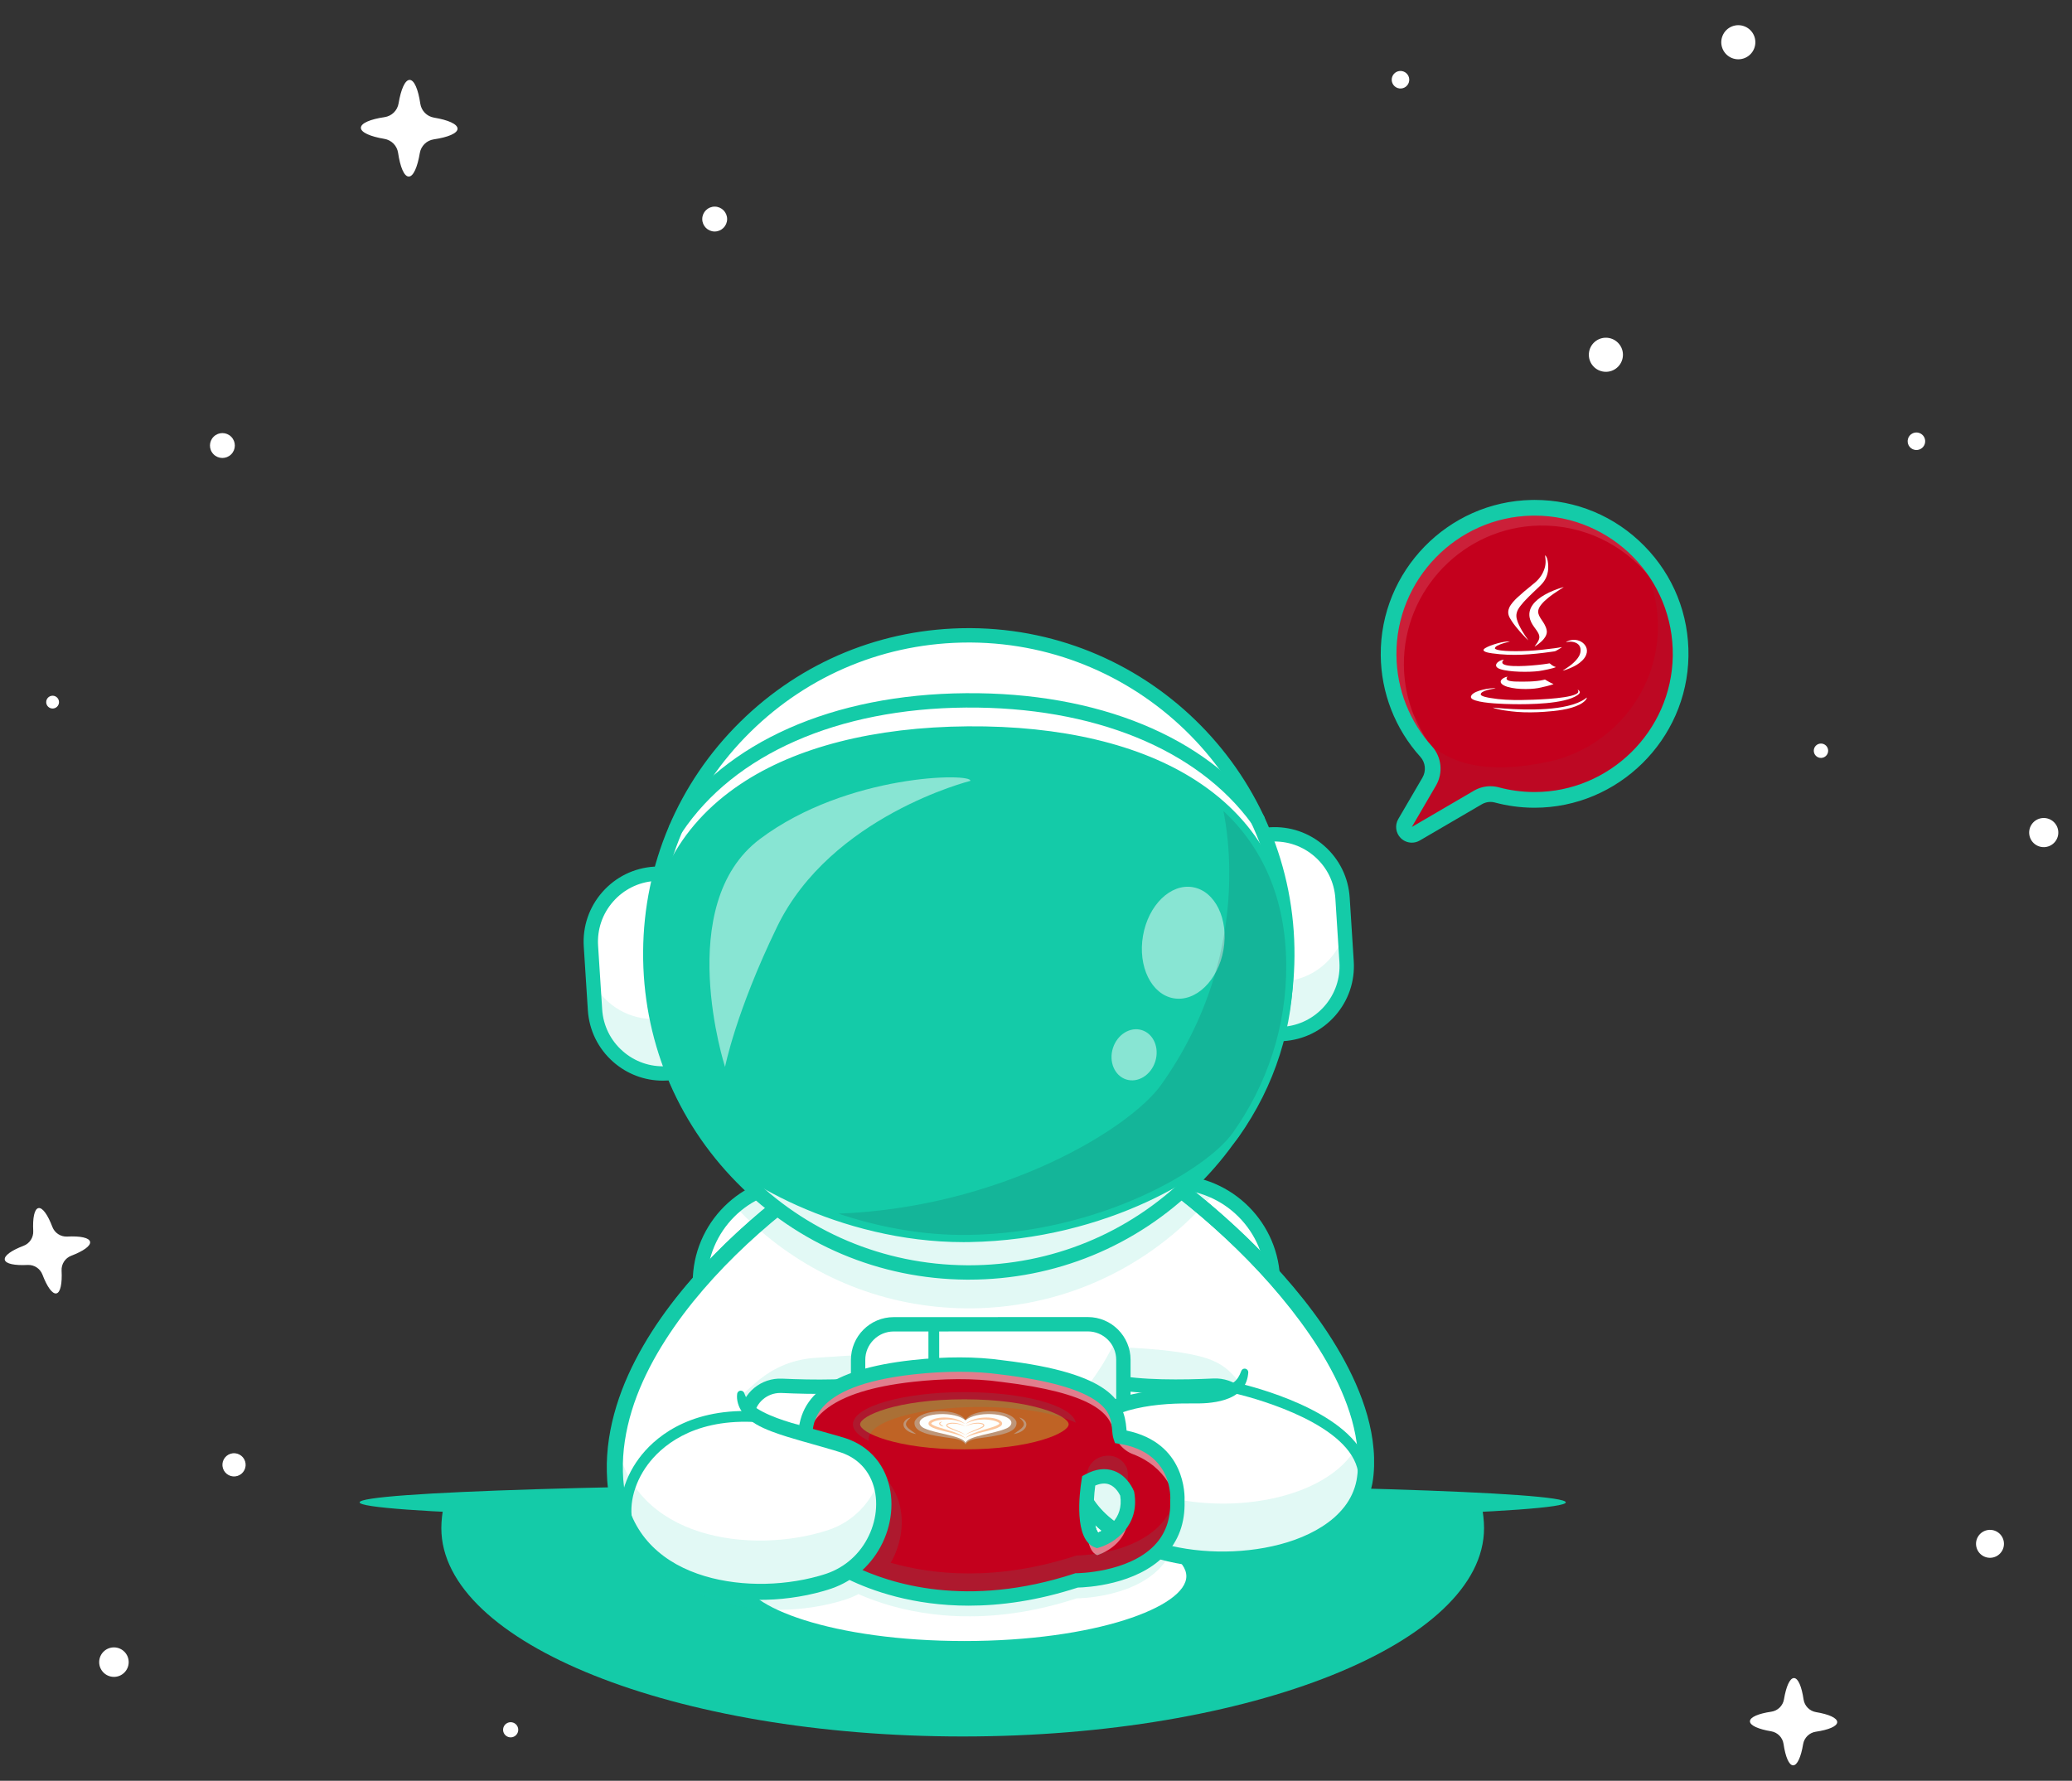 <svg width="121" height="104" viewBox="0 0 121 104" fill="none" xmlns="http://www.w3.org/2000/svg">
<rect x="0" y="0" width="121" height="104" fill="#333333" stroke="none"/>
<path d="M74.335 74.89V84.735C74.335 87.948 71.708 90.575 68.496 90.575H46.71C43.499 90.575 40.872 87.948 40.872 84.735V74.89C40.872 74.873 40.872 74.855 40.873 74.838C40.888 73.086 41.685 71.511 42.931 70.449C43.951 69.578 45.272 69.05 46.71 69.05H68.496C69.375 69.05 70.21 69.248 70.96 69.6C72.828 70.476 74.164 72.316 74.32 74.468C74.33 74.608 74.335 74.748 74.335 74.89Z" fill="white"/>
<path d="M68.496 90.994H46.711C43.26 90.994 40.453 88.187 40.453 84.736V74.89C40.453 71.439 43.26 68.631 46.711 68.631H68.496C71.947 68.631 74.754 71.439 74.754 74.89V84.736C74.754 88.187 71.947 90.994 68.496 90.994ZM46.71 69.469C43.722 69.469 41.291 71.901 41.291 74.89V84.735C41.291 87.724 43.722 90.156 46.71 90.156H68.496C71.484 90.156 73.915 87.724 73.915 84.735V74.89C73.915 71.901 71.484 69.469 68.496 69.469H46.71Z" fill="#14CBA8"/>
<path d="M79.732 86.22C79.606 87.341 79.044 88.27 78.195 89.006C75.834 91.054 71.257 91.604 67.69 90.575C65.247 89.872 63.278 88.429 62.819 86.22L52.546 90.575L48.314 92.37C44.67 93.541 39.359 93.14 37.05 89.784C36.399 88.841 35.986 87.663 35.915 86.22C35.715 82.188 37.91 78.211 40.874 74.838C41.885 73.686 42.986 72.605 44.113 71.615C45.189 70.67 46.287 69.808 47.352 69.05C48.962 67.903 50.497 66.992 51.758 66.381H64.22C65.508 67.066 66.923 67.977 68.359 69.05C68.965 69.503 69.575 69.987 70.18 70.493C71.62 71.699 73.037 73.044 74.321 74.468C77.693 78.21 80.15 82.494 79.732 86.22Z" fill="white"/>
<g opacity="0.35">
<path opacity="0.35" d="M78.194 89.006C75.833 91.054 71.256 91.604 67.689 90.575C65.246 89.872 63.277 88.429 62.818 86.22L52.545 90.575L48.313 92.37C44.669 93.541 39.358 93.14 37.049 89.784C37.946 87.738 39.301 85.779 40.873 83.99C41.884 82.838 42.985 81.756 44.112 80.767C45.188 79.821 46.388 79.368 47.692 79.294C50.111 79.158 67.24 77.732 70.959 79.521C72.653 80.336 73.036 82.195 74.32 83.62C75.867 85.337 77.221 87.168 78.194 89.006Z" fill="#14CBA8"/>
</g>
<path d="M51.607 84.529C49.865 85.235 47.169 85.088 45.331 84.867C44.228 84.734 43.454 83.716 43.616 82.618C43.764 81.615 44.646 80.885 45.658 80.932C47.378 81.012 49.957 81.049 51.59 80.686" fill="white"/>
<g opacity="0.35">
<path opacity="0.35" d="M51.607 84.529C49.865 85.236 47.168 85.088 45.33 84.867C44.228 84.734 43.454 83.716 43.616 82.618C43.648 82.394 43.719 82.183 43.819 81.992C44.109 82.546 44.659 82.954 45.33 83.035C47.165 83.257 49.856 83.404 51.599 82.701L51.607 84.529Z" fill="#14CBA8"/>
</g>
<path d="M48.138 85.469C47.134 85.469 46.135 85.386 45.28 85.283C44.635 85.205 44.062 84.877 43.667 84.36C43.271 83.842 43.106 83.202 43.201 82.556C43.381 81.335 44.445 80.456 45.678 80.514C47.472 80.597 49.939 80.624 51.498 80.278C51.73 80.226 52.307 80.226 52.654 81.341C53.013 82.493 52.978 84.426 51.764 84.918C50.747 85.33 49.438 85.469 48.138 85.469ZM45.565 81.35C44.797 81.35 44.144 81.909 44.031 82.678C43.969 83.098 44.076 83.514 44.333 83.851C44.59 84.187 44.962 84.4 45.381 84.45C47.245 84.675 49.812 84.805 51.449 84.141C51.873 83.969 51.976 83.281 52 82.993C52.077 82.081 51.788 81.275 51.621 81.109C49.97 81.462 47.462 81.436 45.639 81.351C45.614 81.35 45.589 81.35 45.565 81.35Z" fill="#14CBA8"/>
<path d="M64.933 84.525C66.675 85.23 69.371 85.081 71.209 84.858C72.311 84.725 73.085 83.707 72.922 82.608C72.774 81.606 71.891 80.876 70.879 80.924C69.159 81.005 66.581 81.044 64.947 80.682" fill="white"/>
<g opacity="0.35">
<path opacity="0.35" d="M71.209 84.859C69.371 85.081 66.675 85.231 64.932 84.525L64.939 82.68C66.682 83.381 69.373 83.233 71.208 83.01C71.876 82.93 72.422 82.524 72.714 81.973C72.817 82.166 72.889 82.38 72.923 82.608C73.085 83.707 72.311 84.725 71.209 84.859Z" fill="#14CBA8"/>
</g>
<path d="M68.389 85.463C67.094 85.463 65.79 85.324 64.775 84.914C63.562 84.423 63.525 82.489 63.883 81.337C64.229 80.222 64.806 80.221 65.038 80.273C66.599 80.618 69.065 80.59 70.859 80.505C72.091 80.448 73.156 81.325 73.337 82.546C73.432 83.192 73.267 83.832 72.872 84.351C72.478 84.868 71.905 85.196 71.259 85.275C70.401 85.379 69.397 85.463 68.389 85.463ZM64.916 81.104C64.749 81.27 64.461 82.077 64.538 82.989C64.562 83.277 64.665 83.965 65.089 84.136C66.727 84.799 69.293 84.668 71.158 84.442C71.578 84.391 71.949 84.178 72.205 83.842C72.462 83.505 72.57 83.089 72.507 82.669C72.39 81.875 71.697 81.307 70.898 81.343C69.075 81.429 66.568 81.457 64.916 81.104Z" fill="#14CBA8"/>
<path d="M65.604 79.412L65.606 85.57C65.607 86.713 64.672 87.649 63.53 87.649L52.191 87.653C51.05 87.653 50.115 86.718 50.114 85.575L50.112 79.417C50.112 78.275 51.047 77.34 52.187 77.34L63.526 77.336C64.199 77.336 64.799 77.66 65.18 78.159C65.446 78.507 65.604 78.942 65.604 79.412Z" fill="white"/>
<g opacity="0.35">
<path opacity="0.35" d="M65.604 79.412L65.606 85.57C65.606 86.713 64.672 87.649 63.529 87.649L52.191 87.653C51.05 87.653 50.114 86.718 50.114 85.575L50.113 83.272C52.48 85.028 57.644 86.246 60.87 83.615C63.429 81.529 64.634 79.443 65.18 78.159C65.445 78.507 65.604 78.942 65.604 79.412Z" fill="#14CBA8"/>
</g>
<path d="M52.19 88.072C50.814 88.072 49.695 86.952 49.694 85.576L49.692 79.417C49.692 78.041 50.811 76.921 52.187 76.921L63.526 76.917C63.526 76.917 63.527 76.917 63.527 76.917C64.903 76.917 66.022 78.036 66.022 79.412L66.025 85.571C66.025 86.948 64.906 88.067 63.53 88.068L52.191 88.072C52.19 88.072 52.19 88.072 52.19 88.072ZM63.529 87.649H63.531H63.529ZM63.527 77.755C63.527 77.755 63.527 77.755 63.526 77.755L52.187 77.759C51.747 77.759 51.331 77.932 51.017 78.246C50.703 78.561 50.53 78.977 50.531 79.417L50.533 85.576C50.533 86.016 50.706 86.432 51.02 86.746C51.334 87.06 51.75 87.233 52.19 87.233C52.19 87.233 52.19 87.233 52.19 87.233L63.529 87.229C64.443 87.229 65.186 86.485 65.186 85.571L65.184 79.412C65.184 78.498 64.44 77.755 63.527 77.755Z" fill="#14CBA8"/>
<path d="M63.141 83.759C63.84 83.06 63.84 81.926 63.141 81.226C62.442 80.527 61.308 80.527 60.609 81.226C59.91 81.926 59.91 83.06 60.609 83.759C61.308 84.459 62.442 84.459 63.141 83.759Z" fill="#14CBA8"/>
<g opacity="0.35">
<path opacity="0.35" d="M63.666 82.492C63.666 83.481 62.865 84.283 61.876 84.283C60.887 84.283 60.085 83.482 60.085 82.493C60.085 82.264 60.128 82.046 60.208 81.845C60.466 82.513 61.115 82.986 61.875 82.985C62.635 82.985 63.285 82.512 63.542 81.844C63.622 82.045 63.666 82.263 63.666 82.492Z" fill="#14CBA8"/>
</g>
<path d="M61.876 84.598C60.715 84.598 59.771 83.654 59.77 82.493C59.77 81.332 60.714 80.388 61.875 80.387H61.875C63.036 80.387 63.98 81.331 63.98 82.492C63.98 83.653 63.037 84.597 61.876 84.598C61.876 84.598 61.876 84.598 61.876 84.598ZM61.875 81.016H61.875C61.061 81.016 60.399 81.679 60.399 82.493C60.4 83.307 61.062 83.969 61.876 83.969H61.876C62.69 83.969 63.352 83.306 63.352 82.492C63.351 81.678 62.689 81.016 61.875 81.016Z" fill="#14CBA8"/>
<path d="M56.803 87.965C56.629 87.965 56.489 87.825 56.489 87.651L56.487 83.416L54.219 81.709L54.218 77.338C54.218 77.165 54.358 77.024 54.532 77.024C54.706 77.024 54.846 77.165 54.846 77.338L54.848 81.395L57.116 83.102L57.117 87.65C57.117 87.825 56.977 87.965 56.803 87.965Z" fill="#14CBA8"/>
<path d="M86.665 89.243C86.665 95.963 73.034 101.411 56.219 101.411C39.404 101.411 25.773 95.963 25.773 89.243C25.773 88.822 25.827 88.342 25.932 87.811H86.507C86.612 88.342 86.665 88.822 86.665 89.243Z" fill="#14CBA8"/>
<path d="M70.379 95.338L69.907 95.411C69.812 95.426 69.738 95.5 69.723 95.594L69.65 96.067L69.578 95.594C69.563 95.5 69.489 95.425 69.394 95.411L68.922 95.338L69.394 95.265C69.489 95.251 69.563 95.177 69.578 95.082L69.65 94.609L69.723 95.082C69.738 95.177 69.812 95.251 69.907 95.265L70.379 95.338Z" fill="#14CBA8"/>
<path d="M57.15 97.303L56.677 97.376C56.583 97.391 56.508 97.465 56.494 97.56L56.421 98.032L56.348 97.56C56.333 97.465 56.259 97.391 56.165 97.376L55.692 97.303L56.165 97.231C56.259 97.216 56.334 97.142 56.348 97.047L56.421 96.575L56.494 97.047C56.508 97.142 56.583 97.216 56.677 97.231L57.15 97.303Z" fill="#14CBA8"/>
<path d="M63.511 98.701L63.036 98.774C62.941 98.789 62.866 98.863 62.852 98.959L62.778 99.434L62.705 98.959C62.69 98.863 62.615 98.789 62.52 98.774L62.045 98.701L62.52 98.627C62.615 98.613 62.69 98.538 62.705 98.442L62.778 97.967L62.852 98.442C62.866 98.538 62.941 98.613 63.036 98.627L63.511 98.701Z" fill="#14CBA8"/>
<path d="M82.12 91.195L81.365 91.311C81.214 91.335 81.095 91.453 81.072 91.604L80.955 92.359L80.839 91.604C80.815 91.453 80.697 91.335 80.546 91.311L79.791 91.195L80.546 91.078C80.697 91.055 80.815 90.936 80.839 90.785L80.955 90.03L81.072 90.785C81.095 90.936 81.214 91.055 81.365 91.078L82.12 91.195Z" fill="#14CBA8"/>
<path d="M56.219 88.824C75.671 88.824 91.439 88.339 91.439 87.739C91.439 87.14 75.671 86.654 56.219 86.654C36.768 86.654 21 87.14 21 87.739C21 88.339 36.768 88.824 56.219 88.824Z" fill="#14CBA8"/>
<path d="M69.699 92.052C69.699 94.374 63.708 96.255 56.318 96.255C51.132 96.255 46.636 95.329 44.414 93.975C43.47 93.398 42.937 92.745 42.937 92.052C42.937 90.791 44.702 89.66 47.5 88.891C47.579 88.869 47.658 88.847 47.738 88.827C50.061 88.217 53.053 87.849 56.318 87.849C58.951 87.849 61.405 88.088 63.474 88.501C64.336 88.672 65.131 88.873 65.844 89.1C66.95 89.453 67.861 89.866 68.518 90.322C69.277 90.85 69.699 91.436 69.699 92.052Z" fill="white"/>
<path d="M56.318 96.675C52.702 96.675 49.297 96.231 46.73 95.425C43.974 94.559 42.518 93.393 42.518 92.053C42.518 90.712 43.974 89.546 46.73 88.681C49.297 87.874 52.702 87.43 56.318 87.43C59.934 87.43 63.339 87.874 65.906 88.681C68.662 89.546 70.118 90.712 70.118 92.053C70.118 93.393 68.662 94.559 65.906 95.425C63.339 96.231 59.934 96.675 56.318 96.675ZM56.318 88.268C48.679 88.268 43.356 90.263 43.356 92.052C43.356 93.843 48.679 95.837 56.318 95.837C63.957 95.837 69.28 93.843 69.28 92.052C69.28 90.263 63.957 88.268 56.318 88.268Z" fill="#14CBA8"/>
<path d="M64.061 90.413L63.93 90.364C62.706 89.905 63.035 87.223 63.164 86.412L63.197 86.207L63.38 86.109C63.985 85.783 64.552 85.714 65.065 85.904C65.871 86.203 66.202 87.041 66.215 87.077L66.23 87.114L66.237 87.154C66.585 89.124 65.054 90.121 64.196 90.374L64.061 90.413ZM63.961 86.758C63.806 87.903 63.848 89.173 64.128 89.506C64.56 89.324 65.636 88.726 65.419 87.347C65.365 87.232 65.154 86.829 64.769 86.689C64.537 86.605 64.266 86.628 63.961 86.758Z" fill="#14CBA8"/>
<path d="M64.061 90.413L63.93 90.364C62.706 89.905 63.035 87.223 63.164 86.412L63.197 86.207L63.38 86.109C63.985 85.783 64.552 85.714 65.065 85.904C65.871 86.203 66.202 87.041 66.215 87.077L66.23 87.114L66.237 87.154C66.585 89.124 65.054 90.121 64.196 90.374L64.061 90.413ZM63.961 86.758C63.806 87.903 63.848 89.173 64.128 89.506C64.56 89.324 65.636 88.726 65.419 87.347C65.365 87.232 65.154 86.829 64.769 86.689C64.537 86.605 64.266 86.628 63.961 86.758Z" fill="#14CBA8"/>
<path d="M82.448 48.754C82.329 48.754 82.212 48.708 82.123 48.619C81.976 48.472 81.947 48.244 82.052 48.064L83.46 45.65C83.791 45.083 83.721 44.377 83.285 43.894C81.886 42.344 81.106 40.34 81.09 38.252C81.054 33.602 84.804 29.746 89.449 29.656C89.506 29.655 89.561 29.655 89.617 29.655C91.921 29.655 94.079 30.559 95.695 32.201C97.31 33.843 98.18 36.017 98.144 38.322C98.07 42.949 94.245 46.714 89.617 46.714L89.543 46.713C88.819 46.707 88.099 46.609 87.404 46.423C87.285 46.39 87.161 46.374 87.037 46.374C86.781 46.374 86.528 46.443 86.305 46.573L82.678 48.691C82.607 48.733 82.527 48.754 82.448 48.754Z" fill="#C4001D"/>
<path d="M89.618 30.113C94.117 30.113 97.757 33.798 97.686 38.315C97.616 42.702 93.995 46.255 89.617 46.255C89.594 46.255 89.57 46.255 89.547 46.255C88.848 46.249 88.17 46.153 87.524 45.98C87.364 45.937 87.2 45.916 87.037 45.916C86.702 45.916 86.369 46.005 86.074 46.177L82.448 48.295L83.856 45.882C84.285 45.148 84.196 44.218 83.626 43.587C82.349 42.172 81.565 40.302 81.549 38.248C81.515 33.851 85.063 30.2 89.458 30.115C89.512 30.114 89.564 30.113 89.618 30.113ZM89.618 29.196C89.559 29.196 89.5 29.197 89.441 29.198C84.546 29.292 80.594 33.355 80.632 38.255C80.649 40.456 81.471 42.567 82.946 44.201C83.247 44.535 83.295 45.025 83.065 45.419L81.656 47.832C81.446 48.193 81.505 48.649 81.799 48.944C81.976 49.12 82.211 49.212 82.448 49.212C82.607 49.212 82.766 49.171 82.91 49.087L86.537 46.969C86.689 46.88 86.863 46.833 87.037 46.833C87.121 46.833 87.205 46.843 87.286 46.865C88.018 47.062 88.776 47.165 89.54 47.172C89.566 47.172 89.591 47.172 89.617 47.172C94.494 47.172 98.525 43.205 98.602 38.329C98.641 35.9 97.725 33.609 96.022 31.88C94.319 30.149 92.045 29.196 89.618 29.196Z" fill="#14CBA8"/>
<g opacity="0.2">
<path opacity="0.2" d="M97.676 37.808C97.672 37.72 97.667 37.631 97.66 37.544C97.656 37.498 97.653 37.454 97.649 37.409C97.64 37.32 97.63 37.232 97.618 37.144C97.614 37.106 97.61 37.067 97.604 37.029C97.587 36.912 97.568 36.796 97.546 36.681C97.537 36.63 97.525 36.581 97.515 36.531C97.501 36.462 97.486 36.394 97.47 36.327C97.456 36.267 97.441 36.207 97.426 36.148C97.411 36.093 97.396 36.038 97.381 35.983C97.362 35.919 97.344 35.855 97.325 35.791C97.313 35.753 97.299 35.715 97.287 35.677C97.239 35.529 97.186 35.383 97.13 35.238C97.121 35.218 97.114 35.197 97.106 35.177C97.074 35.097 97.04 35.018 97.005 34.939C96.995 34.915 96.984 34.892 96.974 34.868C96.936 34.786 96.898 34.704 96.859 34.624C96.856 34.617 96.853 34.611 96.849 34.605C96.668 34.239 96.46 33.89 96.228 33.558C96.624 34.533 96.835 35.602 96.818 36.723C96.758 40.491 94.077 43.642 90.548 44.457C86.806 45.285 84.628 44.586 83.303 43.278C83.296 43.271 82.765 42.003 82.758 41.995C82.537 41.75 82.331 41.49 82.141 41.218C82.171 41.292 82.203 41.366 82.235 41.44L82.234 41.437C82.583 42.228 83.055 42.953 83.626 43.587C84.196 44.218 84.285 45.148 83.857 45.882L82.448 48.295L86.074 46.177C86.512 45.922 87.034 45.848 87.523 45.98C88.17 46.153 88.848 46.249 89.547 46.255C89.674 46.256 89.8 46.253 89.925 46.248C90.042 46.244 90.158 46.236 90.273 46.226C90.29 46.225 90.308 46.224 90.325 46.223C90.431 46.213 90.536 46.201 90.641 46.187C90.667 46.184 90.694 46.181 90.72 46.178C90.819 46.164 90.916 46.147 91.013 46.13C91.045 46.124 91.077 46.12 91.109 46.113C91.202 46.096 91.294 46.075 91.385 46.055C91.421 46.047 91.457 46.039 91.492 46.031C91.58 46.01 91.667 45.986 91.754 45.962C91.793 45.951 91.831 45.941 91.869 45.93C91.953 45.906 92.036 45.879 92.119 45.851C92.159 45.838 92.199 45.826 92.239 45.812C92.319 45.784 92.398 45.754 92.477 45.724C92.518 45.708 92.56 45.693 92.6 45.676C92.677 45.645 92.753 45.613 92.829 45.58C92.87 45.561 92.913 45.543 92.954 45.524C93.028 45.491 93.1 45.455 93.172 45.419C93.215 45.398 93.257 45.377 93.299 45.355C93.37 45.319 93.439 45.281 93.507 45.243C93.55 45.219 93.593 45.196 93.635 45.171C93.702 45.132 93.768 45.092 93.834 45.051C93.877 45.025 93.92 44.998 93.962 44.971C94.025 44.93 94.088 44.888 94.151 44.845C94.193 44.816 94.236 44.786 94.278 44.757C94.339 44.713 94.398 44.669 94.458 44.624C94.5 44.593 94.542 44.56 94.584 44.528C94.641 44.483 94.698 44.437 94.754 44.39C94.796 44.355 94.837 44.32 94.879 44.285C94.933 44.238 94.986 44.19 95.039 44.142C95.081 44.104 95.121 44.067 95.161 44.029C95.213 43.98 95.263 43.931 95.313 43.881C95.353 43.84 95.393 43.8 95.432 43.759C95.48 43.709 95.528 43.658 95.575 43.607C95.614 43.564 95.652 43.521 95.69 43.478C95.735 43.426 95.78 43.374 95.824 43.321C95.861 43.276 95.898 43.23 95.934 43.184C95.977 43.131 96.018 43.078 96.059 43.024C96.095 42.976 96.13 42.927 96.166 42.878C96.205 42.824 96.244 42.77 96.281 42.715C96.316 42.664 96.349 42.613 96.383 42.562C96.419 42.507 96.454 42.452 96.489 42.396C96.522 42.342 96.553 42.288 96.585 42.235C96.618 42.179 96.651 42.123 96.682 42.066C96.713 42.01 96.742 41.954 96.772 41.898C96.801 41.841 96.831 41.784 96.859 41.727C96.888 41.669 96.915 41.609 96.943 41.551C96.969 41.493 96.996 41.436 97.021 41.378C97.048 41.318 97.072 41.256 97.097 41.194C97.121 41.136 97.145 41.079 97.167 41.021C97.191 40.958 97.213 40.894 97.235 40.83C97.256 40.772 97.277 40.714 97.296 40.655C97.317 40.589 97.336 40.523 97.356 40.456C97.373 40.398 97.391 40.34 97.407 40.281C97.426 40.213 97.442 40.143 97.459 40.074C97.473 40.016 97.488 39.959 97.501 39.901C97.516 39.828 97.529 39.755 97.543 39.682C97.554 39.625 97.566 39.57 97.576 39.513C97.588 39.435 97.598 39.357 97.609 39.279C97.616 39.226 97.625 39.173 97.632 39.119C97.642 39.031 97.649 38.943 97.656 38.855C97.66 38.809 97.665 38.764 97.668 38.719C97.677 38.585 97.683 38.45 97.685 38.314C97.687 38.185 97.685 38.056 97.681 37.928C97.681 37.889 97.678 37.849 97.676 37.808Z" fill="#14CBA8"/>
</g>
<g opacity="0.5">
<g opacity="0.5">
<path opacity="0.5" d="M81.983 38.827C81.949 34.43 85.497 30.778 89.892 30.693C92.463 30.644 94.766 31.797 96.278 33.628C94.796 31.465 92.29 30.06 89.459 30.114C85.064 30.199 81.515 33.851 81.549 38.248C81.564 40.167 82.25 41.926 83.383 43.303C82.511 42.026 81.996 40.487 81.983 38.827Z" fill="white"/>
</g>
</g>
<path d="M46.859 83.783C46.99 83.873 47.145 83.962 47.296 84.035C47.448 84.11 47.605 84.175 47.763 84.229C47.921 84.283 48.081 84.326 48.241 84.356C48.4 84.39 48.561 84.403 48.718 84.412L48.727 84.412C48.959 84.426 49.137 84.626 49.123 84.859C49.109 85.092 48.909 85.269 48.676 85.255C48.646 85.253 48.614 85.248 48.586 85.24C48.392 85.184 48.201 85.124 48.021 85.042C47.84 84.965 47.667 84.873 47.503 84.772C47.338 84.672 47.181 84.562 47.033 84.443C46.883 84.322 46.747 84.2 46.61 84.052C46.541 83.978 46.545 83.862 46.619 83.793C46.683 83.733 46.778 83.728 46.848 83.775L46.859 83.783Z" fill="#14CBA8"/>
<path d="M59.006 82.543L58.943 82.573C58.937 82.576 58.932 82.581 58.928 82.586C58.925 82.591 58.924 82.596 58.923 82.601L58.921 82.612L58.912 82.67C58.908 82.701 58.87 82.713 58.848 82.69L58.8 82.64C58.791 82.631 58.779 82.627 58.767 82.629L58.698 82.641C58.667 82.646 58.644 82.614 58.659 82.586L58.691 82.525C58.697 82.514 58.697 82.501 58.691 82.49L58.66 82.429C58.646 82.402 58.667 82.372 58.696 82.374C58.697 82.374 58.698 82.374 58.699 82.374L58.768 82.386C58.78 82.388 58.792 82.385 58.801 82.376L58.84 82.336L58.85 82.326C58.871 82.304 58.91 82.317 58.914 82.347L58.923 82.416C58.925 82.428 58.933 82.439 58.944 82.444L59.006 82.475C59.034 82.489 59.033 82.529 59.006 82.543Z" fill="#14CBA8"/>
<path d="M64.219 66.381C70.736 69.854 80.534 79.067 79.732 86.22C79.017 92.589 64.191 92.813 62.818 86.22C61.835 81.498 68.179 81.514 69.699 81.544C71.99 81.589 72.516 80.953 72.69 80.115" fill="white"/>
<g opacity="0.35">
<path opacity="0.35" d="M79.732 86.22C79.017 92.589 64.191 92.813 62.819 86.22C62.608 85.207 62.734 84.411 63.079 83.789C65.389 89.292 78.027 89.064 79.598 83.624C79.774 84.51 79.826 85.38 79.732 86.22Z" fill="#14CBA8"/>
</g>
<path d="M46.499 93.221C46.249 93.261 45.997 93.295 45.745 93.318C44.833 93.412 43.912 93.409 42.997 93.316C42.083 93.222 41.174 93.023 40.3 92.706C39.431 92.379 38.59 91.931 37.869 91.313C37.683 91.167 37.521 90.992 37.349 90.829L37.112 90.562L36.995 90.427L36.888 90.285C36.589 89.912 36.359 89.492 36.148 89.066C35.755 88.2 35.547 87.263 35.491 86.333C35.443 85.405 35.51 84.479 35.675 83.572L35.817 82.897C35.876 82.675 35.94 82.455 36.001 82.233C36.056 82.01 36.142 81.797 36.214 81.58L36.326 81.255C36.366 81.148 36.411 81.043 36.454 80.937C36.543 80.727 36.621 80.512 36.719 80.306L37.01 79.687C37.111 79.483 37.222 79.285 37.327 79.083C37.43 78.88 37.546 78.685 37.662 78.49C37.886 78.094 38.137 77.717 38.383 77.336C38.643 76.966 38.895 76.589 39.172 76.233C39.44 75.868 39.727 75.52 40.011 75.169C40.155 74.995 40.304 74.826 40.451 74.654C40.596 74.482 40.747 74.314 40.9 74.149C41.502 73.478 42.139 72.841 42.791 72.221C44.098 70.986 45.488 69.841 46.948 68.791C48.407 67.741 49.931 66.779 51.563 65.978L51.654 65.934H51.758L64.219 65.939H64.331L64.427 65.991C66.201 66.943 67.851 68.082 69.421 69.314C70.992 70.547 72.473 71.891 73.859 73.331C74.55 74.053 75.211 74.804 75.842 75.582C76.473 76.36 77.07 77.168 77.613 78.015C78.157 78.862 78.654 79.743 79.071 80.668C79.488 81.592 79.826 82.561 80.023 83.573C80.066 83.827 80.124 84.078 80.142 84.337C80.168 84.595 80.202 84.852 80.199 85.113L80.207 85.503C80.207 85.633 80.193 85.764 80.186 85.894C80.176 86.025 80.17 86.154 80.158 86.286C80.135 86.421 80.124 86.557 80.09 86.69C79.978 87.225 79.767 87.742 79.469 88.196C79.177 88.656 78.807 89.053 78.4 89.394C77.994 89.736 77.55 90.022 77.088 90.26C76.626 90.501 76.147 90.697 75.66 90.859C74.683 91.183 73.674 91.371 72.66 91.456C71.646 91.54 70.625 91.521 69.614 91.397C68.603 91.271 67.601 91.041 66.64 90.67C65.683 90.296 64.755 89.786 63.983 89.056C63.599 88.691 63.253 88.277 62.983 87.809C62.714 87.343 62.516 86.832 62.404 86.305L62.983 86.608L55.721 89.684L53.901 90.444C53.293 90.692 52.685 90.94 52.074 91.181C50.853 91.666 49.626 92.135 48.386 92.566L46.499 93.221ZM49.425 91.595C50.215 91.215 51.007 90.843 51.804 90.482C52.403 90.211 53.003 89.947 53.603 89.683L55.41 88.905L62.653 85.83L63.124 85.63L63.231 86.133C63.325 86.573 63.489 86.994 63.714 87.383C63.939 87.773 64.233 88.124 64.564 88.44C65.231 89.071 66.067 89.535 66.946 89.877C67.83 90.218 68.768 90.434 69.718 90.551C70.669 90.668 71.634 90.685 72.589 90.605C73.543 90.524 74.49 90.346 75.39 90.047C76.285 89.745 77.147 89.328 77.847 88.736C78.551 88.153 79.072 87.381 79.247 86.514C79.275 86.407 79.282 86.295 79.301 86.186L79.325 85.839C79.331 85.723 79.344 85.607 79.344 85.49L79.336 85.139C79.34 84.905 79.308 84.672 79.284 84.438C79.269 84.203 79.214 83.972 79.175 83.739C78.993 82.809 78.677 81.9 78.281 81.024C77.885 80.148 77.409 79.303 76.883 78.487C76.359 77.671 75.779 76.887 75.165 76.131C74.55 75.374 73.904 74.641 73.228 73.936C71.872 72.529 70.418 71.212 68.879 70.006C67.34 68.801 65.723 67.687 64.012 66.771L64.22 66.823L51.758 66.828L51.953 66.784C50.39 67.55 48.898 68.496 47.47 69.518C46.041 70.543 44.678 71.662 43.4 72.867C42.762 73.47 42.14 74.091 41.554 74.743C41.404 74.904 41.258 75.067 41.116 75.234C40.974 75.4 40.828 75.564 40.688 75.733C40.413 76.072 40.134 76.41 39.875 76.762C39.605 77.106 39.362 77.469 39.111 77.826C38.874 78.192 38.632 78.555 38.417 78.933C38.306 79.12 38.194 79.307 38.096 79.5C37.995 79.693 37.889 79.882 37.792 80.077L37.514 80.664C37.421 80.86 37.347 81.063 37.262 81.262C37.222 81.362 37.179 81.461 37.141 81.562L37.035 81.868C36.967 82.073 36.885 82.273 36.834 82.482L36.661 83.103L36.527 83.733C36.373 84.575 36.31 85.432 36.352 86.281C36.403 87.124 36.588 87.951 36.928 88.706C37.112 89.076 37.309 89.442 37.568 89.764L37.661 89.889L37.763 90.005L37.968 90.238C38.119 90.38 38.258 90.534 38.422 90.662C39.053 91.205 39.804 91.608 40.595 91.908C41.392 92.198 42.232 92.386 43.086 92.474C43.94 92.562 44.806 92.566 45.662 92.479C46.092 92.441 46.517 92.373 46.939 92.291C47.36 92.208 47.782 92.094 48.167 91.977L49.425 91.595Z" fill="#14CBA8"/>
<path d="M64.417 66.011C66.696 67.226 68.783 68.733 70.742 70.385C72.695 72.042 74.517 73.864 76.12 75.88C76.92 76.889 77.658 77.952 78.301 79.079C78.943 80.205 79.49 81.4 79.85 82.67C80.026 83.305 80.159 83.958 80.213 84.624C80.245 84.957 80.251 85.293 80.243 85.629C80.233 85.966 80.204 86.298 80.139 86.652C80.002 87.348 79.691 88.009 79.263 88.561C79.049 88.837 78.809 89.09 78.553 89.319C78.295 89.547 78.02 89.75 77.737 89.935C76.593 90.667 75.312 91.082 74.022 91.321C73.376 91.441 72.722 91.512 72.068 91.538C71.414 91.567 70.758 91.549 70.106 91.49C68.802 91.371 67.505 91.086 66.281 90.562C65.671 90.3 65.082 89.972 64.539 89.567C64.269 89.362 64.012 89.137 63.772 88.893C63.533 88.647 63.317 88.376 63.123 88.088C62.74 87.512 62.471 86.847 62.352 86.166C62.231 85.494 62.224 84.755 62.473 84.06C62.596 83.714 62.781 83.389 63.009 83.105C63.238 82.822 63.508 82.581 63.796 82.379C64.375 81.977 65.015 81.723 65.656 81.543C66.944 81.19 68.255 81.105 69.549 81.122C69.713 81.124 69.862 81.132 70.015 81.131C70.167 81.133 70.317 81.128 70.467 81.122C70.766 81.112 71.06 81.082 71.335 81.025C71.608 80.966 71.859 80.876 72.051 80.726C72.247 80.581 72.382 80.353 72.485 80.073L72.488 80.067C72.528 79.958 72.65 79.902 72.759 79.942C72.85 79.976 72.904 80.066 72.896 80.158C72.889 80.244 72.878 80.331 72.861 80.419C72.842 80.506 72.817 80.595 72.785 80.683C72.719 80.859 72.616 81.03 72.485 81.176C72.351 81.319 72.195 81.439 72.033 81.531C71.869 81.623 71.7 81.691 71.531 81.746C71.192 81.856 70.854 81.903 70.521 81.937C70.19 81.963 69.849 81.967 69.537 81.962C68.299 81.951 67.052 82.046 65.891 82.372C65.314 82.537 64.761 82.767 64.298 83.093C63.835 83.418 63.481 83.847 63.307 84.355C63.128 84.86 63.126 85.436 63.233 86.006C63.336 86.574 63.555 87.109 63.875 87.588C64.517 88.55 65.537 89.248 66.644 89.718C67.756 90.189 68.968 90.454 70.188 90.559C71.41 90.663 72.649 90.611 73.852 90.392C75.05 90.172 76.228 89.783 77.226 89.142C77.473 88.981 77.71 88.807 77.928 88.615C78.144 88.421 78.342 88.211 78.517 87.987C78.866 87.537 79.107 87.019 79.216 86.469C79.266 86.2 79.296 85.898 79.304 85.601C79.311 85.303 79.306 85.004 79.277 84.705C79.229 84.107 79.108 83.511 78.947 82.924C78.615 81.75 78.101 80.619 77.488 79.543C76.875 78.465 76.159 77.44 75.389 76.457C73.844 74.492 72.069 72.698 70.163 71.064C69.209 70.249 68.22 69.474 67.197 68.748C66.175 68.023 65.119 67.345 64.022 66.752L64.02 66.751C63.817 66.641 63.741 66.386 63.851 66.183C63.961 65.979 64.214 65.903 64.417 66.011Z" fill="#14CBA8"/>
<g opacity="0.35">
<path opacity="0.35" d="M68.518 90.322C68.413 90.612 68.274 90.875 68.111 91.112C66.581 93.345 62.873 93.345 62.873 93.345C57.609 95.071 53.523 94.344 51.084 93.475C50.731 93.349 50.413 93.22 50.13 93.095C49.89 93.222 49.634 93.331 49.362 93.418C47.883 93.893 46.13 94.11 44.414 93.975C40.865 93.696 37.476 91.914 37.008 87.811H47.494C47.507 87.877 47.52 87.941 47.534 88.003C47.596 88.285 47.666 88.562 47.738 88.827C50.062 88.217 53.053 87.849 56.319 87.849C58.951 87.849 61.405 88.088 63.475 88.501C63.468 88.616 63.461 88.736 63.458 88.86C63.452 89.084 63.452 89.319 63.465 89.547C63.506 90.232 63.661 90.864 64.077 91.02C64.077 91.02 64.939 90.766 65.468 90.034C65.648 89.782 65.791 89.474 65.844 89.1C66.951 89.453 67.861 89.866 68.518 90.322Z" fill="#14CBA8"/>
</g>
<path d="M65.431 83.906C65.142 83.038 66.237 80.774 58.488 79.855C56.802 79.617 55.01 79.661 53.317 79.847C47.351 80.509 46.917 82.749 47.061 84.34C47.061 84.34 47.067 84.408 47.077 84.529C47.124 85.08 47.275 86.714 47.494 87.811C47.507 87.877 47.52 87.941 47.534 88.003C47.596 88.285 47.666 88.562 47.738 88.827C47.863 89.286 47.998 89.711 48.121 90.069C48.383 90.836 48.933 91.473 49.66 91.829C50.043 92.017 50.52 92.225 51.084 92.426C53.523 93.295 57.609 94.023 62.873 92.296C62.873 92.296 66.581 92.296 68.111 90.064C68.512 89.479 68.764 88.742 68.759 87.811C68.759 87.764 68.759 87.715 68.757 87.667C68.757 87.667 69.046 84.484 65.431 83.906ZM65.468 88.985C64.939 89.718 64.077 89.972 64.077 89.972C63.661 89.816 63.506 89.183 63.465 88.499C63.452 88.27 63.452 88.036 63.458 87.811C63.48 87.093 63.578 86.478 63.578 86.478C65.2 85.605 65.824 87.228 65.824 87.228C65.861 87.436 65.873 87.631 65.866 87.811C65.847 88.296 65.686 88.681 65.468 88.985Z" fill="#C4001D"/>
<g opacity="0.7">
<path opacity="0.7" d="M65.832 88.127C65.578 89.53 64.077 89.972 64.077 89.972C63.659 89.814 63.504 89.176 63.465 88.487C63.42 89.416 63.486 90.602 64.077 90.824C64.077 90.824 66.167 90.21 65.832 88.127ZM65.431 83.906C65.142 83.038 66.237 80.774 58.488 79.855C56.802 79.617 55.01 79.661 53.317 79.847C47.351 80.509 46.917 82.749 47.061 84.34C47.061 84.34 47.061 84.342 47.061 84.345C47.22 82.892 48.353 81.25 53.317 80.7C55.01 80.513 56.802 80.469 58.488 80.707C63.815 81.339 64.811 82.556 65.008 83.537C65.135 84.171 65.565 84.699 66.17 84.928C68.11 85.665 68.696 87.331 68.752 88.093C68.76 87.956 68.761 87.814 68.757 87.667C68.757 87.667 69.046 84.485 65.431 83.906Z" fill="white"/>
</g>
<g opacity="0.35">
<path opacity="0.35" d="M47.434 87.49C47.453 87.601 47.473 87.709 47.494 87.811C47.473 87.709 47.454 87.601 47.434 87.49ZM47.062 84.34C47.062 84.34 47.067 84.408 47.077 84.529C47.127 84.544 47.178 84.559 47.228 84.575C47.168 84.059 47.122 83.584 47.094 83.271C47.026 83.642 47.031 84.006 47.062 84.34ZM65.824 85.771C65.824 85.771 65.82 85.759 65.811 85.739C65.291 84.561 63.526 84.895 63.465 86.181C63.448 86.539 63.448 86.934 63.487 87.298C63.523 86.823 63.579 86.478 63.579 86.478C64.847 85.796 65.505 86.638 65.731 87.039C65.861 86.693 65.913 86.274 65.824 85.771Z" fill="#14CBA8"/>
</g>
<g opacity="0.35">
<path opacity="0.35" d="M68.756 87.667C68.901 92.296 62.872 92.296 62.872 92.296C57.608 94.023 53.522 93.295 51.083 92.426C50.519 92.225 50.042 92.017 49.659 91.829C48.932 91.473 48.382 90.836 48.12 90.069C47.926 89.503 47.703 88.772 47.533 88.003C47.519 87.941 47.506 87.877 47.493 87.811C47.472 87.709 47.453 87.601 47.434 87.49C47.427 87.453 47.421 87.415 47.415 87.377C47.3 86.698 47.21 85.911 47.15 85.309C47.144 85.255 47.139 85.203 47.134 85.152C47.13 85.11 47.125 85.068 47.121 85.028C47.118 84.993 47.115 84.958 47.112 84.925C47.097 84.763 47.085 84.628 47.076 84.529C47.127 84.544 47.177 84.559 47.227 84.575C48.101 84.84 49.112 85.097 50.178 85.419C51.459 85.807 52.224 86.724 52.519 87.811C52.538 87.879 52.555 87.948 52.568 88.017C52.795 89.068 52.597 90.255 52.015 91.267C54.503 91.976 58.229 92.362 62.872 90.84C62.872 90.84 68.223 90.84 68.721 86.969C68.782 87.383 68.756 87.667 68.756 87.667Z" fill="#14CBA8"/>
</g>
<path d="M56.569 93.772C53.323 93.772 50.898 92.903 49.474 92.205C48.647 91.8 48.025 91.089 47.723 90.204C47.551 89.704 47.308 88.931 47.123 88.093C46.83 86.767 46.65 84.469 46.642 84.372C46.384 81.532 48.49 79.96 53.27 79.431C55.211 79.216 56.986 79.219 58.545 79.439C64.973 80.202 65.649 81.893 65.778 83.418C65.782 83.462 65.786 83.505 65.79 83.546C69.245 84.263 69.193 87.32 69.175 87.672C69.211 88.942 68.82 90.009 68.012 90.842C66.339 92.568 63.439 92.704 62.941 92.715C60.57 93.486 58.434 93.772 56.569 93.772ZM56.013 80.111C55.173 80.111 54.288 80.162 53.362 80.264C47.173 80.95 47.386 83.299 47.478 84.302C47.48 84.331 47.661 86.643 47.942 87.912C48.119 88.712 48.352 89.453 48.516 89.933C48.746 90.606 49.217 91.145 49.843 91.452C51.977 92.498 56.491 93.948 62.741 91.898L62.805 91.877H62.872C62.901 91.877 65.867 91.853 67.412 90.256C68.058 89.588 68.37 88.721 68.337 87.679L68.336 87.653L68.339 87.628C68.348 87.515 68.535 84.827 65.364 84.319L65.113 84.279L65.032 84.038C64.975 83.866 64.96 83.683 64.943 83.488C64.902 83.002 64.855 82.451 64.125 81.892C63.152 81.148 61.238 80.603 58.437 80.27C57.68 80.164 56.87 80.111 56.013 80.111ZM64.06 90.413L63.929 90.364C62.706 89.905 63.034 87.223 63.164 86.412L63.197 86.207L63.379 86.109C63.984 85.783 64.551 85.714 65.064 85.904C65.871 86.203 66.201 87.041 66.215 87.077L66.229 87.114L66.237 87.154C66.584 89.124 65.053 90.121 64.195 90.374L64.06 90.413ZM63.96 86.758C63.805 87.903 63.847 89.173 64.127 89.506C64.559 89.324 65.635 88.726 65.418 87.347C65.364 87.232 65.153 86.829 64.768 86.689C64.537 86.605 64.265 86.628 63.96 86.758Z" fill="#14CBA8"/>
<path d="M56.318 85.063C59.913 85.063 62.827 84.221 62.827 83.182C62.827 82.144 59.913 81.302 56.318 81.302C52.724 81.302 49.81 82.144 49.81 83.182C49.81 84.221 52.724 85.063 56.318 85.063Z" fill="#BF6325"/>
<path d="M57.209 83.99C56.782 84.03 56.468 84.182 56.383 84.357C56.298 84.182 55.984 84.03 55.556 83.99C54.349 83.828 53.308 83.671 53.409 83.029C53.732 82.239 56.024 82.216 56.383 82.952C56.742 82.216 59.034 82.239 59.357 83.029C59.458 83.671 58.417 83.828 57.209 83.99Z" fill="#BE9577"/>
<path d="M56.383 84.253C56.592 83.838 58.012 83.757 58.778 83.418C58.982 83.328 59.098 83.178 59.053 83.028C58.897 82.504 56.982 82.398 56.383 82.952C55.783 82.399 53.869 82.504 53.713 83.028C53.668 83.178 53.784 83.328 53.987 83.418C54.754 83.757 56.173 83.838 56.383 84.253Z" fill="#FDFFFE"/>
<path d="M56.36 83.163C56.201 83.067 56.026 83 55.843 82.959C55.661 82.917 55.474 82.899 55.287 82.898C55.1 82.9 54.913 82.917 54.736 82.958C54.648 82.979 54.561 83.005 54.488 83.043C54.452 83.061 54.419 83.082 54.4 83.104C54.39 83.114 54.385 83.124 54.384 83.13C54.383 83.136 54.383 83.139 54.387 83.147C54.391 83.155 54.399 83.165 54.411 83.175C54.422 83.185 54.442 83.197 54.459 83.208C54.493 83.229 54.531 83.248 54.572 83.266C54.653 83.301 54.74 83.331 54.829 83.359C55.007 83.416 55.19 83.467 55.372 83.524C55.554 83.579 55.736 83.639 55.911 83.712C55.999 83.749 56.086 83.789 56.167 83.837C56.247 83.885 56.324 83.939 56.383 84.007C56.311 83.95 56.229 83.907 56.144 83.871C56.059 83.834 55.971 83.803 55.881 83.776C55.702 83.721 55.518 83.676 55.333 83.63C55.148 83.585 54.963 83.54 54.778 83.487C54.685 83.46 54.593 83.43 54.501 83.392C54.456 83.373 54.409 83.35 54.365 83.323C54.343 83.309 54.323 83.297 54.299 83.278C54.277 83.259 54.254 83.237 54.238 83.206C54.222 83.175 54.216 83.135 54.225 83.1C54.234 83.065 54.253 83.037 54.273 83.015C54.294 82.993 54.316 82.975 54.339 82.96C54.362 82.944 54.385 82.931 54.409 82.92C54.504 82.875 54.601 82.847 54.699 82.827C54.895 82.787 55.094 82.776 55.292 82.787C55.489 82.798 55.684 82.832 55.869 82.892C56.051 82.954 56.224 83.043 56.36 83.163Z" fill="#FCC59C"/>
<path d="M56.382 83.163C56.518 83.043 56.691 82.954 56.874 82.893C57.059 82.833 57.254 82.798 57.451 82.788C57.648 82.776 57.848 82.788 58.044 82.827C58.142 82.848 58.239 82.875 58.334 82.92C58.357 82.932 58.381 82.945 58.404 82.96C58.427 82.975 58.449 82.993 58.47 83.016C58.49 83.038 58.509 83.066 58.518 83.101C58.527 83.136 58.521 83.176 58.505 83.206C58.489 83.237 58.466 83.26 58.444 83.278C58.42 83.298 58.4 83.31 58.378 83.324C58.334 83.351 58.288 83.374 58.242 83.392C58.15 83.43 58.058 83.46 57.965 83.487C57.78 83.541 57.594 83.586 57.41 83.63C57.225 83.676 57.041 83.721 56.862 83.777C56.772 83.804 56.684 83.835 56.599 83.871C56.514 83.908 56.432 83.951 56.36 84.008C56.419 83.94 56.495 83.885 56.576 83.837C56.657 83.789 56.744 83.75 56.831 83.712C57.007 83.64 57.189 83.58 57.371 83.524C57.553 83.468 57.736 83.417 57.914 83.36C58.002 83.331 58.09 83.302 58.171 83.266C58.212 83.249 58.25 83.23 58.284 83.208C58.301 83.197 58.321 83.186 58.331 83.176C58.343 83.166 58.352 83.155 58.356 83.148C58.36 83.14 58.36 83.136 58.359 83.13C58.358 83.124 58.353 83.114 58.343 83.104C58.324 83.083 58.291 83.061 58.255 83.043C58.182 83.006 58.095 82.98 58.007 82.959C57.83 82.918 57.643 82.9 57.456 82.899C57.269 82.9 57.082 82.917 56.9 82.96C56.717 83 56.541 83.067 56.382 83.163Z" fill="#FCC59C"/>
<path d="M56.371 83.305C56.178 83.209 55.969 83.157 55.758 83.144C55.653 83.138 55.546 83.14 55.446 83.163C55.398 83.174 55.345 83.194 55.324 83.223C55.305 83.245 55.338 83.284 55.377 83.313L55.375 83.311C55.535 83.404 55.716 83.466 55.889 83.541C55.976 83.578 56.064 83.615 56.149 83.657C56.191 83.679 56.233 83.701 56.273 83.728C56.312 83.755 56.356 83.783 56.37 83.831C56.35 83.786 56.305 83.764 56.265 83.741C56.224 83.719 56.181 83.7 56.137 83.683C56.05 83.648 55.961 83.615 55.872 83.583C55.694 83.519 55.516 83.456 55.345 83.363L55.343 83.362L55.342 83.362C55.319 83.344 55.295 83.327 55.277 83.298C55.258 83.272 55.249 83.221 55.274 83.19C55.321 83.132 55.38 83.122 55.434 83.108C55.543 83.086 55.654 83.084 55.762 83.096C55.978 83.119 56.191 83.185 56.371 83.305Z" fill="#FCC59C"/>
<path d="M56.371 83.305C56.55 83.185 56.764 83.119 56.98 83.096C57.088 83.084 57.198 83.085 57.308 83.107C57.362 83.121 57.42 83.132 57.467 83.19C57.492 83.221 57.484 83.272 57.464 83.298C57.446 83.327 57.422 83.343 57.399 83.362L57.398 83.362L57.397 83.363C57.226 83.456 57.047 83.519 56.869 83.583C56.78 83.615 56.691 83.647 56.604 83.683C56.56 83.7 56.517 83.719 56.476 83.741C56.437 83.764 56.391 83.786 56.371 83.83C56.386 83.783 56.43 83.754 56.468 83.728C56.508 83.701 56.55 83.678 56.593 83.657C56.678 83.615 56.765 83.578 56.853 83.541C57.026 83.466 57.207 83.404 57.366 83.311L57.364 83.313C57.404 83.283 57.436 83.244 57.417 83.223C57.397 83.194 57.343 83.173 57.295 83.162C57.195 83.139 57.088 83.138 56.983 83.144C56.773 83.157 56.563 83.209 56.371 83.305Z" fill="#FCC59C"/>
<path d="M55.025 83.029C54.988 83.051 54.95 83.071 54.923 83.095C54.894 83.123 54.892 83.137 54.916 83.163C54.938 83.19 54.971 83.214 55.005 83.236C55.037 83.261 55.074 83.282 55.107 83.311C55.064 83.305 55.022 83.295 54.982 83.277C54.941 83.262 54.904 83.236 54.869 83.202C54.861 83.19 54.854 83.179 54.848 83.167C54.846 83.151 54.84 83.137 54.845 83.12C54.851 83.087 54.874 83.068 54.895 83.057C54.938 83.035 54.981 83.027 55.025 83.029Z" fill="#FCC59C"/>
<path d="M59.522 82.783C59.645 82.811 59.764 82.872 59.856 82.977C59.898 83.032 59.937 83.102 59.937 83.182C59.942 83.261 59.909 83.337 59.87 83.396C59.785 83.511 59.674 83.587 59.559 83.64C59.444 83.697 59.321 83.729 59.197 83.75C59.297 83.67 59.402 83.61 59.498 83.537C59.594 83.469 59.685 83.394 59.743 83.311C59.805 83.228 59.809 83.141 59.758 83.045C59.704 82.952 59.616 82.866 59.522 82.783Z" fill="#BE9577"/>
<path d="M53.178 82.783C53.083 82.866 52.995 82.952 52.941 83.045C52.891 83.141 52.895 83.228 52.956 83.311C53.014 83.394 53.105 83.469 53.202 83.537C53.297 83.609 53.402 83.67 53.502 83.75C53.378 83.729 53.255 83.697 53.141 83.64C53.025 83.587 52.914 83.511 52.829 83.396C52.79 83.337 52.757 83.261 52.762 83.182C52.762 83.102 52.802 83.032 52.843 82.977C52.936 82.872 53.054 82.811 53.178 82.783Z" fill="#BE9577"/>
<path d="M56.318 85.482C52.875 85.482 49.39 84.692 49.39 83.182C49.39 81.672 52.875 80.882 56.318 80.882C59.761 80.882 63.246 81.672 63.246 83.182C63.246 84.692 59.76 85.482 56.318 85.482ZM56.318 81.721C52.377 81.721 50.228 82.686 50.228 83.182C50.228 83.678 52.377 84.644 56.318 84.644C60.258 84.644 62.407 83.678 62.407 83.182C62.407 82.686 60.258 81.721 56.318 81.721Z" fill="#C4001D"/>
<g opacity="0.35">
<path opacity="0.35" d="M50.724 84.05C50.724 83.011 53.638 82.169 57.232 82.169C59.606 82.169 61.681 82.537 62.819 83.085C62.643 82.091 59.8 81.301 56.318 81.301C52.724 81.301 49.81 82.143 49.81 83.182C49.81 83.535 50.147 83.865 50.732 84.147C50.727 84.115 50.724 84.083 50.724 84.05Z" fill="#14CBA8"/>
</g>
<path d="M51.758 66.381C46.231 69.056 35.482 77.507 35.914 86.22C36.24 92.79 43.645 93.869 48.313 92.37C52.222 91.114 52.861 85.503 49.13 84.372C46.034 83.433 43.389 83.058 43.257 81.384" fill="white"/>
<g opacity="0.35">
<path opacity="0.35" d="M48.313 92.37C43.645 93.87 36.239 92.79 35.914 86.22C35.88 85.532 35.916 84.844 36.014 84.162C36.966 89.896 43.876 90.801 48.313 89.375C49.86 88.878 50.893 87.7 51.348 86.388C52.173 88.503 51.038 91.495 48.313 92.37Z" fill="#14CBA8"/>
</g>
<path d="M51.941 66.759C50.839 67.3 49.775 67.94 48.743 68.624C47.712 69.311 46.71 70.044 45.745 70.824C43.819 72.383 42.022 74.112 40.47 76.03C39.697 76.991 38.987 78 38.373 79.06C37.762 80.121 37.246 81.234 36.892 82.393C36.54 83.55 36.342 84.753 36.376 85.95C36.398 87.141 36.678 88.313 37.292 89.296C37.9 90.282 38.828 91.049 39.893 91.559C40.959 92.072 42.147 92.348 43.347 92.452C44.549 92.555 45.773 92.483 46.957 92.246C47.253 92.186 47.547 92.116 47.836 92.034C47.979 91.993 48.13 91.949 48.262 91.903C48.397 91.858 48.528 91.804 48.657 91.746C49.172 91.51 49.639 91.174 50.02 90.754C50.786 89.92 51.217 88.763 51.161 87.637C51.134 87.076 50.981 86.527 50.696 86.063C50.413 85.598 49.997 85.226 49.501 84.986C49.254 84.861 48.995 84.787 48.686 84.694L47.788 84.434C47.187 84.263 46.581 84.098 45.972 83.909C45.667 83.814 45.362 83.712 45.056 83.596C44.752 83.479 44.445 83.348 44.149 83.173C43.855 82.999 43.565 82.773 43.343 82.466C43.121 82.161 42.999 81.76 43.049 81.401C43.065 81.283 43.173 81.201 43.291 81.218C43.373 81.229 43.438 81.286 43.464 81.359L43.467 81.368C43.56 81.635 43.697 81.838 43.884 82.009C44.069 82.181 44.301 82.322 44.551 82.454C45.056 82.716 45.634 82.919 46.221 83.096C46.811 83.274 47.415 83.434 48.021 83.601L48.932 83.858C49.087 83.904 49.227 83.942 49.399 83.999C49.564 84.055 49.726 84.12 49.884 84.197C50.519 84.499 51.079 84.993 51.449 85.599C51.823 86.204 52.015 86.901 52.052 87.59C52.123 88.974 51.614 90.346 50.691 91.365C50.232 91.876 49.663 92.29 49.039 92.578C48.883 92.649 48.724 92.715 48.562 92.77C48.397 92.827 48.248 92.872 48.089 92.918C47.776 93.008 47.46 93.085 47.142 93.151C45.87 93.411 44.566 93.494 43.269 93.389C41.975 93.285 40.679 92.986 39.483 92.409C38.886 92.121 38.317 91.761 37.807 91.322C37.297 90.884 36.849 90.368 36.493 89.793C35.773 88.641 35.46 87.282 35.438 85.973C35.401 84.661 35.619 83.357 35.997 82.118C36.376 80.878 36.924 79.702 37.565 78.592C38.207 77.481 38.949 76.437 39.753 75.449C41.366 73.474 43.213 71.716 45.19 70.131C46.179 69.34 47.204 68.593 48.266 67.898C49.329 67.207 50.423 66.559 51.576 66.004C51.785 65.904 52.035 65.991 52.136 66.2C52.236 66.408 52.15 66.656 51.943 66.758L51.941 66.759Z" fill="#14CBA8"/>
<path d="M36.719 89.561C36.588 89.561 36.466 89.478 36.421 89.348C35.992 88.09 36.335 86.487 37.319 85.164C38.129 84.073 40.069 82.267 43.948 82.41C44.121 82.417 44.257 82.563 44.25 82.736C44.244 82.91 44.096 83.044 43.924 83.039C40.331 82.902 38.56 84.548 37.823 85.539C36.975 86.681 36.658 88.096 37.016 89.144C37.072 89.309 36.985 89.487 36.821 89.543C36.787 89.555 36.752 89.561 36.719 89.561Z" fill="#14CBA8"/>
<path d="M74.923 60.385C74.714 60.398 74.534 60.24 74.52 60.031L73.824 49.135C73.811 48.926 73.969 48.746 74.178 48.733C76.369 48.593 78.259 50.256 78.399 52.447L78.636 56.163C78.777 58.355 77.114 60.245 74.923 60.385Z" fill="white"/>
<path d="M74.898 60.461C74.661 60.461 74.461 60.276 74.445 60.035L73.749 49.14C73.741 49.019 73.781 48.902 73.861 48.811C73.941 48.72 74.052 48.665 74.173 48.657C75.253 48.589 76.295 48.944 77.107 49.659C77.92 50.374 78.405 51.363 78.474 52.443L78.711 56.158C78.78 57.238 78.425 58.28 77.71 59.093C76.996 59.906 76.007 60.391 74.927 60.46C74.918 60.461 74.908 60.461 74.898 60.461ZM74.437 48.8C74.353 48.8 74.268 48.803 74.183 48.808C74.102 48.813 74.028 48.849 73.974 48.91C73.921 48.971 73.894 49.05 73.899 49.13L74.596 60.026C74.606 60.193 74.749 60.322 74.918 60.31C77.064 60.173 78.699 58.315 78.562 56.168L78.324 52.452C78.258 51.412 77.79 50.461 77.008 49.772C76.29 49.14 75.385 48.8 74.437 48.8Z" fill="#14CBA8"/>
<g opacity="0.35">
<path opacity="0.35" d="M78.526 54.421L78.638 56.163C78.777 58.354 77.115 60.245 74.923 60.386C74.715 60.399 74.535 60.24 74.521 60.031L74.335 57.135C74.402 57.263 74.54 57.346 74.693 57.337L74.952 57.319C76.683 57.209 78.085 56.005 78.526 54.421Z" fill="#14CBA8"/>
</g>
<path d="M74.899 60.805C74.482 60.805 74.13 60.48 74.103 60.058L73.407 49.162C73.393 48.949 73.463 48.744 73.604 48.584C73.745 48.424 73.94 48.328 74.153 48.314C75.323 48.24 76.454 48.625 77.336 49.401C78.217 50.176 78.744 51.249 78.819 52.42L79.056 56.136C79.131 57.308 78.745 58.438 77.97 59.32C77.194 60.201 76.122 60.728 74.951 60.803C74.933 60.804 74.916 60.805 74.899 60.805ZM74.246 49.149L74.937 59.964C75.87 59.894 76.722 59.469 77.34 58.766C77.968 58.053 78.28 57.138 78.219 56.19L77.982 52.474C77.922 51.526 77.495 50.658 76.782 50.03C76.079 49.412 75.18 49.1 74.246 49.149Z" fill="#14CBA8"/>
<path d="M38.223 51.032C38.431 51.018 38.612 51.177 38.625 51.386L39.322 62.281C39.335 62.49 39.176 62.67 38.968 62.684C36.776 62.824 34.886 61.161 34.747 58.969L34.509 55.254C34.369 53.062 36.032 51.172 38.223 51.032Z" fill="white"/>
<path d="M38.708 62.767C37.724 62.767 36.784 62.414 36.038 61.758C35.226 61.043 34.74 60.054 34.672 58.974L34.434 55.259C34.365 54.178 34.721 53.136 35.435 52.324C36.15 51.511 37.138 51.026 38.218 50.957C38.467 50.941 38.684 51.131 38.7 51.381L39.397 62.277C39.405 62.398 39.365 62.515 39.285 62.606C39.205 62.697 39.094 62.751 38.973 62.759C38.884 62.765 38.796 62.767 38.708 62.767ZM38.228 51.107C36.081 51.244 34.447 53.102 34.584 55.249L34.822 58.964C34.888 60.004 35.356 60.956 36.138 61.645C36.92 62.333 37.922 62.675 38.963 62.609C39.044 62.603 39.118 62.567 39.171 62.506C39.225 62.446 39.251 62.367 39.246 62.286L38.55 51.391C38.539 51.224 38.395 51.097 38.228 51.107Z" fill="#14CBA8"/>
<g opacity="0.35">
<path opacity="0.35" d="M39.13 59.259L39.322 62.281C39.336 62.49 39.176 62.67 38.968 62.684C37.818 62.757 36.75 62.334 35.975 61.597C35.275 60.932 34.814 60.01 34.748 58.97L34.648 57.404C35.357 58.738 36.804 59.606 38.411 59.504L38.808 59.478C38.953 59.469 39.071 59.381 39.13 59.259Z" fill="#14CBA8"/>
</g>
<path d="M38.708 63.111C37.64 63.111 36.621 62.728 35.811 62.016C34.93 61.24 34.404 60.168 34.329 58.996L34.091 55.28C34.016 54.108 34.402 52.978 35.177 52.096C35.953 51.215 37.025 50.688 38.196 50.613C38.635 50.583 39.016 50.919 39.044 51.359L39.74 62.255C39.754 62.467 39.684 62.673 39.543 62.833C39.402 62.993 39.207 63.089 38.995 63.102C38.899 63.108 38.803 63.111 38.708 63.111ZM38.21 51.453C37.277 51.523 36.425 51.947 35.807 52.651C35.179 53.364 34.867 54.279 34.927 55.227L35.165 58.943C35.225 59.891 35.651 60.759 36.365 61.386C37.068 62.005 37.967 62.317 38.901 62.268L38.21 51.453Z" fill="#14CBA8"/>
<g opacity="0.35">
<path opacity="0.35" d="M70.96 69.6C70.71 69.906 70.449 70.203 70.179 70.493C66.754 74.165 61.861 76.447 56.443 76.409C51.696 76.375 47.378 74.565 44.113 71.615C43.702 71.244 43.308 70.855 42.932 70.449C43.951 69.578 45.273 69.05 46.71 69.05H47.352C48.962 67.903 50.496 66.992 51.758 66.381H64.22C65.508 67.066 66.922 67.977 68.359 69.05H68.496C69.376 69.05 70.211 69.248 70.96 69.6Z" fill="#14CBA8"/>
</g>
<path d="M56.575 74.313C66.848 74.313 75.176 65.984 75.176 55.708C75.176 45.433 66.848 37.103 56.575 37.103C46.302 37.103 37.975 45.433 37.975 55.708C37.975 65.984 46.302 74.313 56.575 74.313Z" fill="white"/>
<path d="M56.579 74.388C56.533 74.388 56.488 74.388 56.442 74.388C51.453 74.352 46.778 72.376 43.275 68.822C39.773 65.269 37.864 60.564 37.9 55.575C37.935 50.585 39.912 45.908 43.464 42.405C47.017 38.902 51.726 36.989 56.709 37.028C67.007 37.102 75.324 45.542 75.251 55.842L75.175 55.841L75.251 55.842C75.215 60.831 73.239 65.508 69.686 69.011C66.167 72.482 61.517 74.388 56.579 74.388ZM56.572 37.179C51.674 37.179 47.062 39.07 43.57 42.513C40.046 45.987 38.086 50.627 38.051 55.576C38.015 60.525 39.909 65.192 43.383 68.716C46.857 72.241 51.495 74.202 56.443 74.237C61.392 74.276 66.057 72.378 69.581 68.904C73.105 65.429 75.065 60.79 75.1 55.841C75.173 45.624 66.922 37.252 56.708 37.179C56.663 37.179 56.617 37.179 56.572 37.179Z" fill="#14CBA8"/>
<g opacity="0.35">
<path opacity="0.35" d="M75.016 53.264C75.128 54.107 75.182 54.967 75.176 55.841C75.101 66.116 66.715 74.386 56.443 74.313C46.17 74.238 37.903 65.85 37.975 55.575C37.977 55.279 37.986 54.984 38.002 54.693C39.191 63.758 46.911 70.787 56.309 70.854C66.286 70.925 74.483 63.127 75.016 53.264Z" fill="#14CBA8"/>
</g>
<path d="M56.58 74.732C56.533 74.732 56.487 74.732 56.44 74.732C51.36 74.695 46.598 72.682 43.031 69.064C39.465 65.445 37.521 60.653 37.557 55.572C37.593 50.49 39.606 45.727 43.224 42.16C46.809 38.625 51.545 36.684 56.573 36.684C56.619 36.684 56.666 36.684 56.712 36.684C67.2 36.759 75.671 45.355 75.595 55.844L75.176 55.841L75.595 55.844C75.559 60.926 73.547 65.689 69.929 69.256C66.344 72.791 61.608 74.732 56.58 74.732ZM56.572 37.523C51.766 37.523 47.239 39.379 43.812 42.757C40.353 46.167 38.43 50.721 38.395 55.578C38.36 60.435 40.219 65.016 43.629 68.475C47.038 71.934 51.59 73.859 56.446 73.893C56.491 73.893 56.536 73.894 56.58 73.894C61.387 73.894 65.913 72.038 69.34 68.659C72.799 65.249 74.722 60.696 74.757 55.838C74.829 45.811 66.731 37.595 56.706 37.523C56.662 37.523 56.617 37.523 56.572 37.523Z" fill="#14CBA8"/>
<path d="M75.113 56.319C75.142 59.959 73.987 63.349 71.989 66.161C70.49 68.27 64.292 71.988 56.603 72.119C49.474 72.24 42.956 68.489 41.424 66.404C39.381 63.624 38.173 60.253 38.144 56.612C38.068 46.978 46.311 42.919 56.52 42.837C66.729 42.757 75.036 46.685 75.113 56.319Z" fill="#14CBA8"/>
<path d="M56.258 72.541C49.037 72.541 42.663 68.797 41.087 66.653C38.916 63.699 37.754 60.228 37.725 56.616C37.688 51.913 39.544 48.272 43.242 45.794C46.474 43.629 51.064 42.462 56.517 42.418C61.969 42.376 66.578 43.469 69.844 45.583C73.581 48.001 75.495 51.612 75.532 56.315C75.561 59.927 74.454 63.416 72.331 66.404C70.859 68.475 64.737 72.4 56.61 72.538C56.493 72.54 56.375 72.541 56.258 72.541ZM56.829 43.256C56.728 43.256 56.626 43.256 56.524 43.257C51.092 43.3 38.469 44.688 38.563 56.61C38.591 60.044 39.697 63.345 41.763 66.156C43.23 68.154 49.616 71.818 56.596 71.7C64.328 71.569 70.305 67.808 71.647 65.919C73.668 63.075 74.721 59.757 74.694 56.322C74.659 51.919 72.874 48.543 69.388 46.287C66.321 44.302 61.983 43.256 56.829 43.256Z" fill="#14CBA8"/>
<g opacity="0.7">
<path opacity="0.7" d="M71.449 55.464C71.759 53.672 70.958 52.037 69.659 51.812C68.361 51.588 67.058 52.858 66.748 54.65C66.438 56.442 67.239 58.077 68.537 58.301C69.835 58.526 71.139 57.255 71.449 55.464Z" fill="white"/>
</g>
<g opacity="0.7">
<path opacity="0.7" d="M67.463 61.997C67.717 61.202 67.371 60.38 66.689 60.162C66.007 59.944 65.248 60.411 64.993 61.206C64.739 62.001 65.085 62.822 65.767 63.041C66.449 63.259 67.208 62.792 67.463 61.997Z" fill="white"/>
</g>
<g opacity="0.35">
<path opacity="0.35" d="M71.446 47.359C73.723 49.498 75.081 52.449 75.112 56.318C75.141 59.959 73.986 63.349 71.989 66.161C70.49 68.27 64.291 71.988 56.602 72.119C53.888 72.166 51.262 71.65 48.966 70.878C58.414 70.516 65.964 65.952 67.822 63.336C70.359 59.767 71.824 55.465 71.786 50.845C71.777 49.611 71.659 48.45 71.446 47.359Z" fill="#111A28"/>
</g>
<path d="M39.472 48.804C39.377 48.804 39.283 48.773 39.205 48.708C39.034 48.566 39.003 48.317 39.133 48.139C42.348 43.335 48.639 40.545 56.398 40.483C64.106 40.418 70.446 43.026 73.787 47.627C73.903 47.778 73.904 47.995 73.778 48.148C73.633 48.325 73.373 48.353 73.194 48.21C73.191 48.208 73.186 48.203 73.182 48.2L73.144 48.168L73.115 48.127C69.936 43.743 63.848 41.267 56.405 41.322C48.922 41.382 42.878 44.041 39.823 48.617L39.793 48.656C39.71 48.754 39.591 48.804 39.472 48.804Z" fill="#14CBA8"/>
<g opacity="0.7">
<path opacity="0.7" d="M42.341 62.311C42.341 62.311 39.282 52.831 44.373 49.003C49.464 45.175 56.831 45.131 56.662 45.605C56.662 45.605 48.522 47.645 45.382 54.12C42.961 59.113 42.341 62.311 42.341 62.311Z" fill="white"/>
</g>
<path d="M79.564 87.321C79.538 87.321 79.513 87.317 79.487 87.311C79.319 87.269 79.216 87.098 79.258 86.93C79.427 86.257 79.323 85.63 78.941 85.013C77.42 82.56 72.125 81.379 72.072 81.368C71.902 81.331 71.794 81.163 71.832 80.993C71.868 80.824 72.036 80.716 72.206 80.753C72.434 80.803 77.813 82.002 79.475 84.681C79.945 85.439 80.078 86.247 79.868 87.082C79.832 87.225 79.704 87.321 79.564 87.321Z" fill="#14CBA8"/>
<path d="M32.753 90.074L32.036 90.184C31.892 90.207 31.779 90.319 31.757 90.463L31.646 91.18L31.536 90.463C31.513 90.319 31.401 90.207 31.257 90.184L30.54 90.074L31.257 89.963C31.401 89.941 31.513 89.828 31.536 89.684L31.646 88.967L31.757 89.684C31.779 89.828 31.892 89.941 32.036 89.963L32.753 90.074Z" fill="#14CBA8"/>
<path d="M77.157 94.971L76.584 95.059C76.47 95.077 76.379 95.167 76.362 95.282L76.273 95.856L76.185 95.282C76.167 95.167 76.077 95.077 75.962 95.059L75.389 94.971L75.962 94.882C76.077 94.865 76.167 94.774 76.185 94.659L76.273 94.086L76.362 94.659C76.379 94.774 76.47 94.865 76.584 94.882L77.157 94.971Z" fill="#14CBA8"/>
<path d="M40.116 95.089L39.644 95.162C39.549 95.176 39.475 95.25 39.461 95.345L39.388 95.817L39.315 95.345C39.3 95.25 39.226 95.176 39.132 95.162L38.659 95.089L39.132 95.016C39.226 95.001 39.3 94.927 39.315 94.832L39.388 94.36L39.461 94.832C39.475 94.927 39.549 95.001 39.644 95.016L40.116 95.089Z" fill="#14CBA8"/>
<path d="M46.932 96.648L46.459 96.721C46.365 96.736 46.29 96.81 46.276 96.905L46.203 97.377L46.13 96.905C46.116 96.81 46.041 96.736 45.947 96.721L45.475 96.648L45.947 96.576C46.041 96.561 46.116 96.487 46.13 96.392L46.203 95.92L46.276 96.392C46.291 96.487 46.365 96.561 46.459 96.576L46.932 96.648Z" fill="#14CBA8"/>
<path d="M52.139 98.761L51.593 98.845C51.483 98.862 51.397 98.948 51.38 99.058L51.296 99.605L51.211 99.058C51.194 98.948 51.108 98.862 50.999 98.845L50.452 98.761L50.999 98.677C51.108 98.66 51.194 98.574 51.211 98.464L51.296 97.918L51.38 98.464C51.397 98.574 51.483 98.66 51.593 98.677L52.139 98.761Z" fill="#14CBA8"/>
<path d="M34.369 94.27L33.897 94.343C33.802 94.357 33.728 94.431 33.714 94.526L33.641 94.999L33.568 94.526C33.553 94.431 33.479 94.357 33.384 94.343L32.912 94.27L33.384 94.197C33.479 94.182 33.553 94.108 33.568 94.014L33.641 93.541L33.714 94.014C33.728 94.108 33.802 94.183 33.897 94.197L34.369 94.27Z" fill="#14CBA8"/>
<path fill-rule="evenodd" clip-rule="evenodd" d="M89.255 37.4L89.061 37.119C88.998 37.026 88.936 36.924 88.876 36.821C88.768 36.632 88.638 36.392 88.578 36.154C88.469 35.718 88.738 35.447 88.976 35.161C89.012 35.118 89.053 35.077 89.093 35.036C89.341 34.774 89.682 34.46 89.948 34.202C90.217 33.938 90.38 33.646 90.412 33.219C90.428 32.996 90.386 32.518 90.228 32.432C90.275 32.767 90.286 32.995 90.15 33.331C89.993 33.722 89.738 33.955 89.441 34.186C89.199 34.375 88.802 34.715 88.593 34.912C88.458 35.041 88.229 35.27 88.134 35.494C87.994 35.825 88.133 36.042 88.283 36.274C88.355 36.384 88.427 36.478 88.504 36.577C88.593 36.693 88.672 36.772 88.743 36.863C88.819 36.958 88.911 37.046 88.993 37.137C89.044 37.193 89.204 37.365 89.255 37.4Z" fill="white"/>
<path fill-rule="evenodd" clip-rule="evenodd" d="M92.129 40.273C92.225 40.426 92.131 40.491 92.001 40.551C91.424 40.822 89.474 40.872 88.865 40.881C88.244 40.89 87.618 40.865 87.018 40.76C86.921 40.743 86.494 40.675 86.474 40.562C86.461 40.49 86.536 40.437 86.575 40.412C86.713 40.326 86.966 40.267 87.14 40.236C87.19 40.227 87.312 40.214 87.349 40.198C87.059 40.156 86.138 40.311 85.936 40.597C85.809 40.778 86.022 40.861 86.164 40.907C86.695 41.081 87.799 41.116 88.382 41.124C89.252 41.136 91.348 41.127 92.116 40.6C92.16 40.569 92.249 40.505 92.258 40.442C92.269 40.366 92.177 40.292 92.129 40.273Z" fill="white"/>
<path fill-rule="evenodd" clip-rule="evenodd" d="M89.617 37.755C89.709 37.724 89.983 37.499 90.056 37.424C90.153 37.324 90.317 37.139 90.331 36.924C90.344 36.73 90.21 36.476 90.128 36.352C89.869 35.959 89.662 35.734 90.013 35.299C90.13 35.154 90.257 35.04 90.406 34.917C90.584 34.77 90.875 34.569 91.084 34.438L91.321 34.285C91.196 34.302 90.862 34.435 90.731 34.484C90.554 34.551 90.351 34.652 90.196 34.741C89.667 35.047 89.146 35.526 89.359 36.188C89.504 36.637 89.923 36.905 89.893 37.241C89.874 37.446 89.677 37.652 89.617 37.755Z" fill="white"/>
<path fill-rule="evenodd" clip-rule="evenodd" d="M90.722 39.946C90.56 39.885 90.437 39.813 90.292 39.727C90.208 39.676 90.24 39.68 90.132 39.707C89.692 39.816 88.978 39.817 88.515 39.803C88.396 39.8 88.062 39.789 87.995 39.677C87.951 39.607 88.01 39.555 88.033 39.515C87.73 39.576 87.421 39.828 87.843 40.038C88.317 40.273 89.314 40.276 89.832 40.183C89.98 40.157 90.652 40.004 90.722 39.946Z" fill="white"/>
<path fill-rule="evenodd" clip-rule="evenodd" d="M90.863 38.957C90.737 38.925 90.625 38.847 90.548 38.78C90.481 38.722 90.504 38.736 90.36 38.761C89.841 38.847 88.298 38.998 87.856 38.816C87.799 38.792 87.733 38.757 87.729 38.689C87.724 38.609 87.792 38.566 87.821 38.523C87.465 38.566 87.124 38.909 87.6 39.073C88.136 39.257 89.294 39.263 89.865 39.191C90.053 39.167 90.719 39.037 90.863 38.957Z" fill="white"/>
<path fill-rule="evenodd" clip-rule="evenodd" d="M91.219 37.792C91.152 37.795 91.061 37.816 90.993 37.827C90.914 37.839 90.839 37.85 90.76 37.861C90.285 37.927 89.758 37.981 89.282 38.009C88.911 38.03 87.511 38.077 87.302 37.882C87.287 37.794 87.387 37.739 87.448 37.705C87.688 37.576 87.944 37.533 88.18 37.459C87.854 37.428 87.032 37.663 86.735 37.849C86.414 38.05 86.949 38.129 87.15 38.157C88.322 38.32 89.418 38.233 90.577 38.068C90.766 38.041 90.807 38.052 90.935 37.97C91.024 37.914 91.14 37.854 91.219 37.792Z" fill="white"/>
<path fill-rule="evenodd" clip-rule="evenodd" d="M87.168 41.323C87.495 41.46 88.208 41.544 88.578 41.574C89.098 41.617 89.669 41.607 90.189 41.57C90.862 41.522 91.66 41.445 92.252 41.144C92.393 41.073 92.647 40.901 92.671 40.736C92.629 40.755 92.593 40.794 92.553 40.821C91.508 41.54 89.121 41.471 87.889 41.383L87.168 41.323Z" fill="white"/>
<path fill-rule="evenodd" clip-rule="evenodd" d="M91.456 37.511C91.712 37.432 92.003 37.485 92.165 37.629C92.34 37.785 92.342 38.081 92.215 38.311C92.046 38.617 91.692 38.89 91.398 39.074C91.347 39.106 91.299 39.13 91.255 39.162C91.444 39.142 91.894 38.939 92.065 38.834C92.283 38.699 92.526 38.502 92.627 38.247C92.77 37.885 92.562 37.609 92.34 37.478C92.212 37.404 92.058 37.359 91.878 37.366C91.74 37.372 91.518 37.427 91.456 37.511Z" fill="white"/>
<path d="M102.193 100.525C102.191 100.768 102.687 100.985 103.431 101.109C103.806 101.172 104.1 101.471 104.155 101.848C104.264 102.594 104.472 103.095 104.715 103.097C104.958 103.099 105.175 102.602 105.299 101.859C105.362 101.483 105.661 101.19 106.038 101.134C106.784 101.025 107.286 100.817 107.289 100.574C107.291 100.329 106.794 100.112 106.05 99.989C105.674 99.926 105.38 99.627 105.325 99.25C105.215 98.503 105.008 98.002 104.765 98C104.522 97.998 104.305 98.494 104.181 99.239C104.118 99.615 103.819 99.909 103.442 99.964C102.696 100.073 102.195 100.28 102.193 100.525Z" fill="white"/>
<path d="M0.28 73.572C0.33 73.809 0.861 73.914 1.613 73.874C1.993 73.854 2.343 74.083 2.479 74.438C2.746 75.142 3.056 75.586 3.294 75.535C3.532 75.485 3.636 74.954 3.597 74.202C3.577 73.822 3.806 73.472 4.161 73.336C4.865 73.068 5.31 72.758 5.26 72.52C5.21 72.281 4.678 72.176 3.926 72.216C3.546 72.237 3.194 72.008 3.059 71.653C2.791 70.948 2.481 70.504 2.244 70.554C2.006 70.604 1.901 71.136 1.941 71.889C1.961 72.269 1.732 72.62 1.376 72.755C0.673 73.022 0.23 73.332 0.28 73.572Z" fill="white"/>
<path d="M21.075 7.462C21.072 7.732 21.622 7.972 22.446 8.11C22.862 8.179 23.187 8.51 23.248 8.927C23.37 9.754 23.599 10.309 23.869 10.311C24.138 10.314 24.378 9.764 24.516 8.94C24.585 8.524 24.916 8.199 25.333 8.138C26.16 8.017 26.716 7.787 26.719 7.518C26.721 7.247 26.171 7.006 25.347 6.87C24.93 6.801 24.605 6.469 24.544 6.051C24.422 5.224 24.193 4.669 23.923 4.667C23.654 4.664 23.414 5.214 23.276 6.039C23.207 6.455 22.875 6.781 22.457 6.841C21.632 6.961 21.078 7.192 21.075 7.462Z" fill="white"/>
<path d="M12.469 26.528C12.188 26.242 12.193 25.782 12.479 25.501C12.765 25.22 13.225 25.224 13.506 25.511C13.787 25.797 13.783 26.257 13.496 26.538C13.21 26.819 12.75 26.815 12.469 26.528Z" fill="white"/>
<path d="M13.021 85.753C12.907 85.397 13.104 85.015 13.461 84.901C13.818 84.788 14.199 84.985 14.313 85.342C14.426 85.698 14.229 86.08 13.873 86.194C13.516 86.307 13.135 86.11 13.021 85.753Z" fill="white"/>
<path d="M6.643 97.931C6.167 97.925 5.786 97.534 5.792 97.059C5.798 96.583 6.188 96.203 6.664 96.209C7.14 96.214 7.521 96.605 7.515 97.08C7.509 97.556 7.118 97.937 6.643 97.931Z" fill="white"/>
<path d="M92.785 20.74C92.773 20.19 93.209 19.735 93.759 19.723C94.309 19.712 94.764 20.148 94.776 20.698C94.787 21.247 94.351 21.703 93.802 21.714C93.252 21.726 92.797 21.29 92.785 20.74Z" fill="white"/>
<path d="M41.729 13.52C41.328 13.516 41.006 13.187 41.01 12.786C41.014 12.385 41.342 12.063 41.743 12.067C42.145 12.071 42.467 12.399 42.463 12.8C42.459 13.201 42.13 13.524 41.729 13.52Z" fill="white"/>
<path d="M101.13 3.386C100.623 3.174 100.383 2.591 100.595 2.084C100.806 1.576 101.389 1.336 101.897 1.548C102.404 1.759 102.644 2.342 102.432 2.85C102.221 3.358 101.638 3.598 101.13 3.386Z" fill="white"/>
<path d="M115.416 90.342C115.315 89.903 115.59 89.466 116.029 89.365C116.469 89.265 116.906 89.54 117.006 89.979C117.106 90.419 116.831 90.856 116.392 90.956C115.953 91.056 115.516 90.781 115.416 90.342Z" fill="white"/>
<path d="M3.068 41.378C2.862 41.376 2.696 41.207 2.698 41.001C2.7 40.794 2.869 40.629 3.076 40.63C3.282 40.633 3.448 40.801 3.446 41.008C3.444 41.214 3.275 41.38 3.068 41.378Z" fill="white"/>
<path d="M29.466 101.284C29.32 101.088 29.361 100.811 29.558 100.665C29.754 100.519 30.031 100.56 30.177 100.756C30.323 100.953 30.282 101.23 30.086 101.376C29.89 101.522 29.612 101.481 29.466 101.284Z" fill="white"/>
<path d="M81.622 5.142C81.354 5.052 81.21 4.762 81.299 4.493C81.389 4.225 81.68 4.081 81.948 4.171C82.216 4.261 82.361 4.551 82.271 4.819C82.181 5.088 81.89 5.232 81.622 5.142Z" fill="white"/>
<path d="M111.773 26.262C111.501 26.184 111.344 25.9 111.422 25.628C111.5 25.356 111.784 25.199 112.056 25.277C112.327 25.355 112.485 25.639 112.407 25.911C112.328 26.183 112.045 26.34 111.773 26.262Z" fill="white"/>
<path d="M105.921 43.851C105.925 44.082 106.116 44.267 106.348 44.263C106.579 44.259 106.764 44.068 106.76 43.836C106.756 43.604 106.564 43.42 106.333 43.424C106.101 43.428 105.917 43.619 105.921 43.851Z" fill="white"/>
<path d="M118.826 49.294C118.456 49.005 118.389 48.47 118.678 48.099C118.967 47.728 119.502 47.662 119.873 47.951C120.243 48.24 120.31 48.775 120.021 49.146C119.732 49.517 119.197 49.583 118.826 49.294Z" fill="white"/>
</svg>
